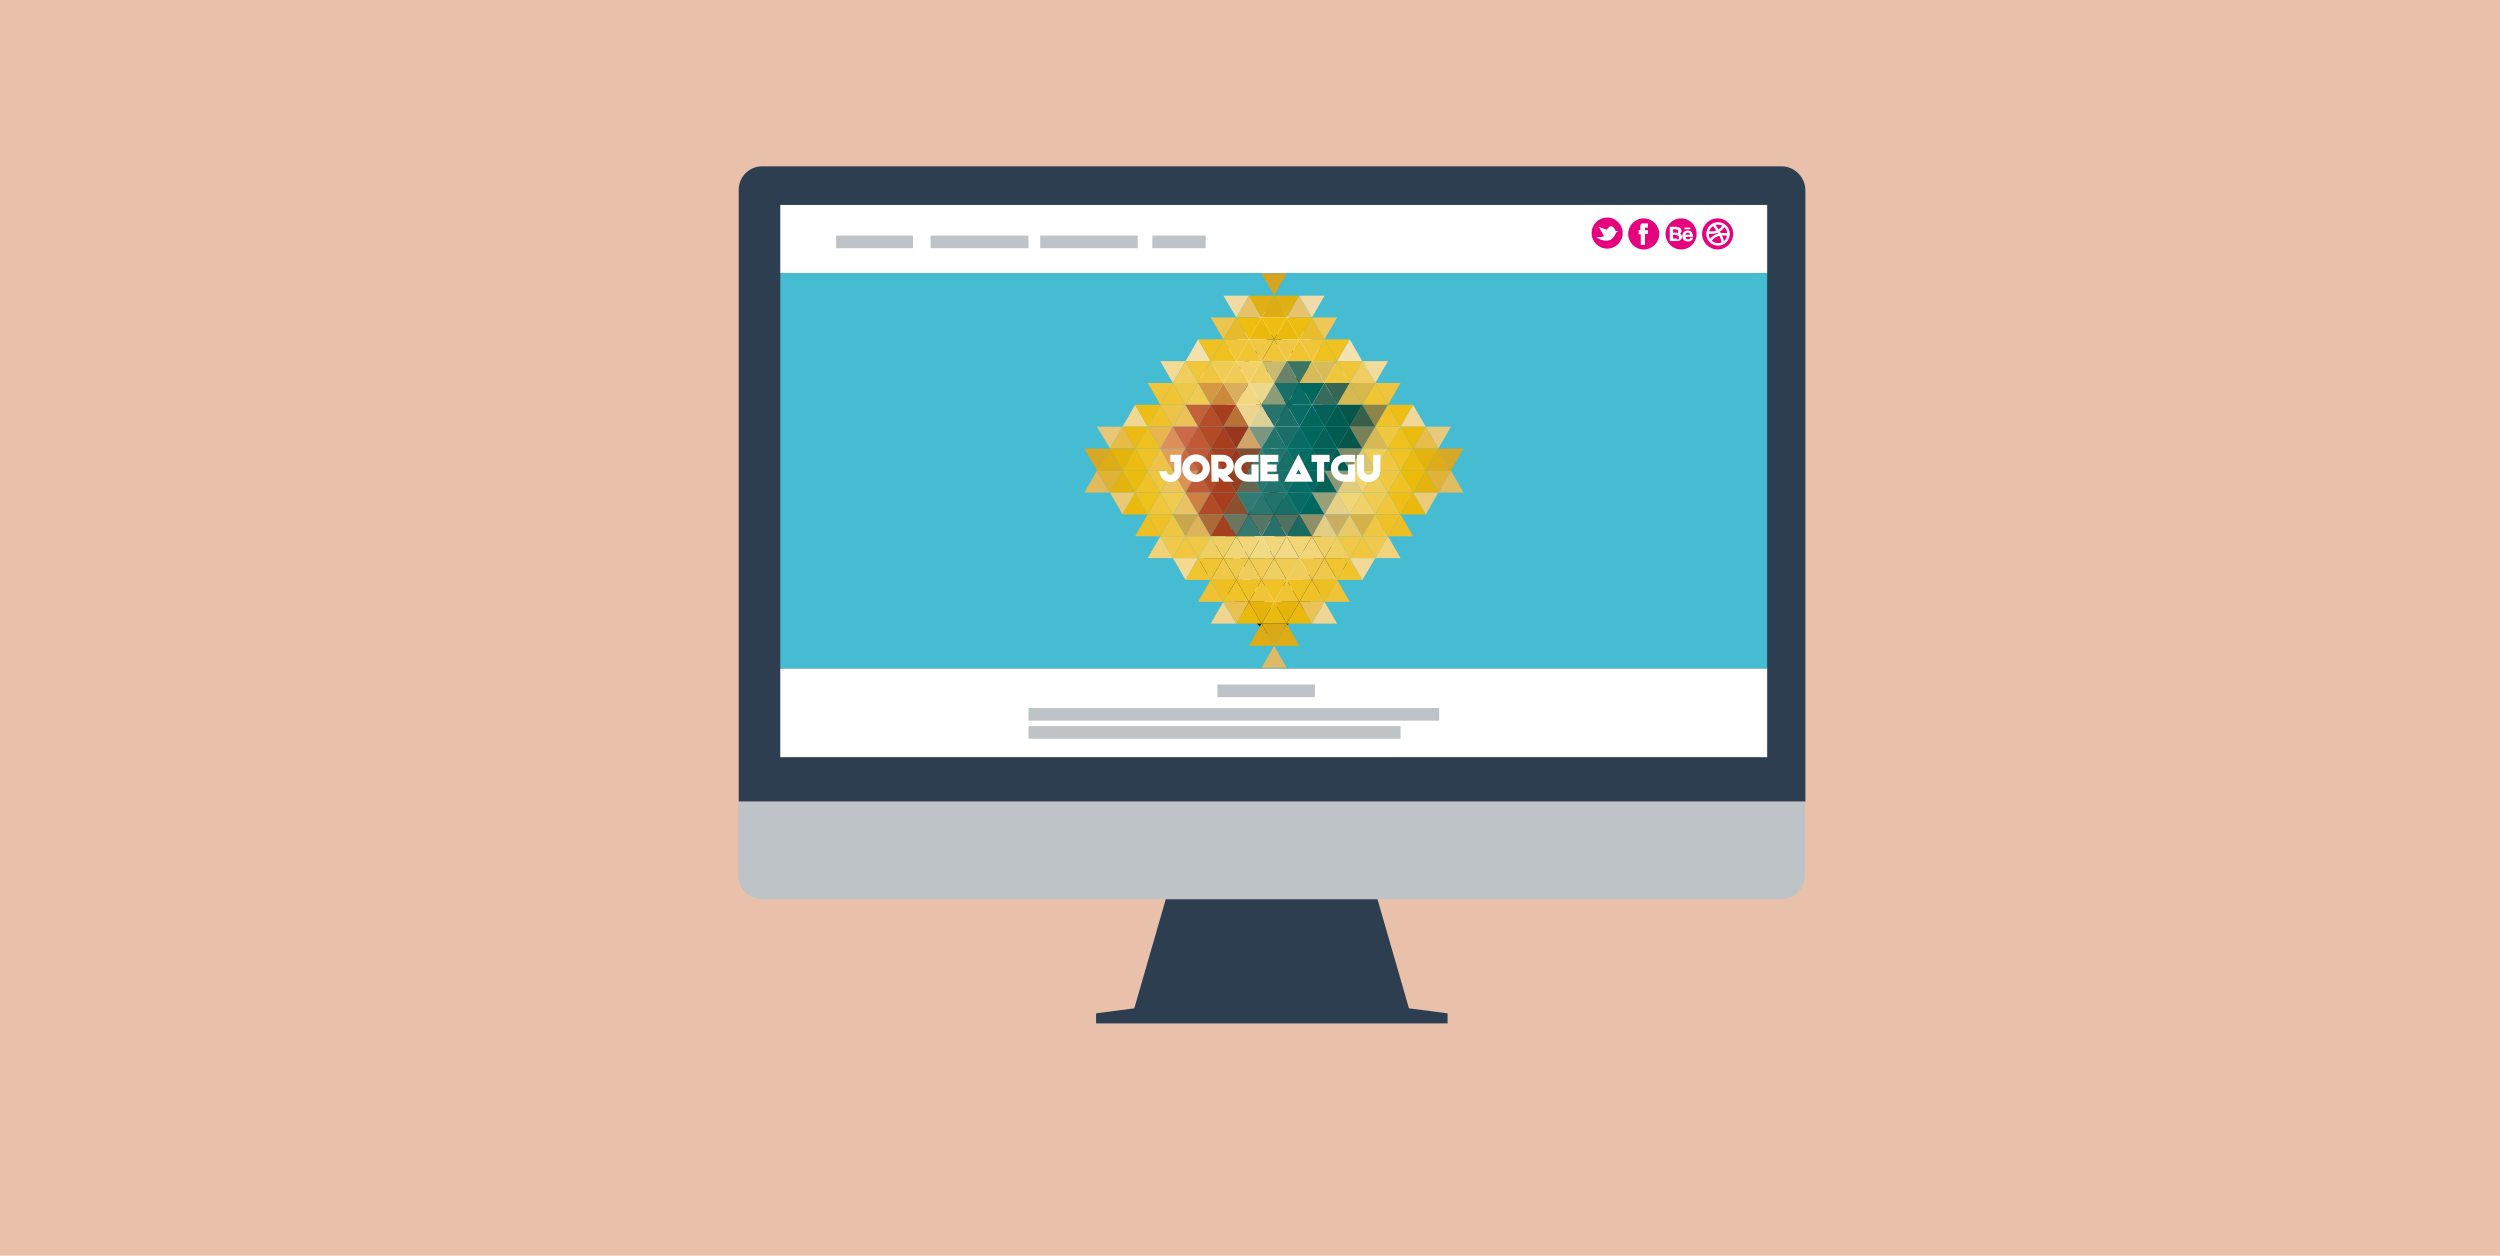 <svg version="1.1" xmlns="http://www.w3.org/2000/svg" xmlns:xlink="http://www.w3.org/1999/xlink" x="0px" y="0px" width="595.301px" height="299px">
<rect x="0" fill="#E9C1AB" width="595.301" height="299"/>
	<polygon fill="#2C3E50" points="335.501,240.1 328.001,214.1 277.6,214.1 270.1,240.1 261,241.3 261,243.699 344.7,243.699 344.7,241.3"/>
	<path fill="#2C3E50" d="M424.2,39.6H181.5c-3.1,0-5.6,2.5-5.6,5.6v145.7h254v-145.7C429.801,42.1,427.301,39.6,424.2,39.6z"/>
	<path fill="#BDC3C7" d="M175.8,190.899V208.5c0,3.1,2.5,5.6,5.601,5.6h242.8c3.101,0,5.601-2.5,5.601-5.6v-17.601H175.8z"/>
	<rect x="185.8" y="64.899" fill="#45BCD2" width="235.001" height="94.3"/>
	<rect x="185.8" y="48.8" fill="#FFFFFF" width="235.001" height="16.2"/>
	<rect x="185.8" y="159.199" fill="#FFFFFF" width="235.001" height="21.101"/>
	<rect id="XMLID_3_" x="293.221" y="79.678" transform="matrix(-0.707 -0.707 0.707 -0.707 454.377 367.858)" fill="#1D1D1B" width="20.3" height="20.3"/>
	<rect id="XMLID_1_" x="293.221" y="79.678" transform="matrix(-0.707 -0.707 0.707 -0.707 454.377 367.858)" fill="none" stroke="#FFFFFF" stroke-width="5" width="20.3" height="20.3"/>
	<polygon fill="#FFFFFF" points="295.2,87.899 300,83.899 302.7,91.199 303.9,94.699 298.8,94.699 	"/>
	<polygon fill="#FFFFFF" points="304.1,82 311.001,86.1 305.8,94.699 300.2,94.699 	"/>
	<line fill="none" stroke="#FFFFFF" x1="296.1" y1="94.699" x2="310.2" y2="94.699"/>
	<rect id="XMLID_2_" x="292.899" y="124.071" transform="matrix(-0.707 -0.707 0.707 -0.707 422.469 443.543)" fill="#FFFFFF" width="20.4" height="20.4"/>
	<rect id="XMLID_4_" x="292.899" y="124.071" transform="matrix(-0.707 -0.707 0.707 -0.707 422.469 443.543)" fill="none" stroke="#1D1D1B" stroke-width="5" width="20.4" height="20.4"/>
	<polygon fill="#1D1D1B" points="294.9,132.3 299.8,128.3 302.5,135.699 303.6,139.1 298.5,139.1"/>
	<polygon fill="#1D1D1B" points="303.9,126.399 310.801,130.5 305.6,139.1 299.9,139.1"/>
	<line fill="none" stroke="#1D1D1B" x1="295.8" y1="139.1" x2="310.1" y2="139.1"/>
	<polygon fill="#D5A420" points="306.4,65.1 303.4,70.399 300.4,65.1 	"/>
	<polygon fill="#F0DBA5" points="297.4,70.399 294.4,75.6 291.3,70.399 	"/>
	<polygon fill="#E7C267" points="294.4,75.6 297.4,70.399 300.4,75.6 	"/>
	<polygon fill="#E1AF11" points="303.4,70.399 300.4,75.6 297.4,70.399 	"/>
	<polygon fill="#DEAC12" points="300.4,75.6 303.4,70.399 306.4,75.6 	"/>
	<polygon fill="#E1AF11" points="309.4,70.399 306.4,75.6 303.4,70.399 	"/>
	<polygon fill="#E7C36B" points="306.4,75.6 309.4,70.399 312.4,75.6 	"/>
	<polygon fill="#F1DCA9" points="315.4,70.399 312.4,75.6 309.4,70.399 	"/>
	<polygon fill="#EDC44F" points="294.4,75.6 291.3,80.8 288.3,75.6"/>
	<polygon fill="#E8BA2B" points="291.3,80.8 294.4,75.6 297.4,80.8"/>
	<polygon fill="#EEBE0F" points="300.4,75.6 297.4,80.8 294.4,75.6"/>
	<polygon fill="#EAB90C" points="297.4,80.8 300.4,75.6 303.4,80.8"/>
	<polygon fill="#EEBE11" points="306.4,75.6 303.4,80.8 300.4,75.6"/>
	<polygon fill="#EAB90C" points="303.4,80.8 306.4,75.6 309.4,80.8"/>
	<polygon fill="#EEBE0F" points="312.4,75.6 309.4,80.8 306.4,75.6"/>
	<polygon fill="#E9BC2F" points="309.4,80.8 312.4,75.6 315.4,80.8"/>
	<polygon fill="#EFC754" points="318.4,75.6 315.4,80.8 312.4,75.6"/>
	<polygon fill="#F3E0AC" points="282.3,86 285.3,80.8 288.3,86"/>
	<polygon fill="#EFC122" points="291.3,80.8 288.3,86 285.3,80.8"/>
	<polygon fill="#EFC120" points="288.3,86 291.3,80.8 294.4,86"/>
	<polygon fill="#F0C538" points="297.4,80.8 294.4,86 291.3,80.8"/>
	<polygon fill="#F0C432" points="294.4,86 297.4,80.8 300.4,86"/>
	<polygon fill="#F0C744" points="303.4,80.8 300.4,86 297.4,80.8"/>
	<polygon fill="#F0C537" points="300.4,86 303.4,80.8 306.4,86"/>
	<polygon fill="#EFC746" points="309.4,80.8 306.4,86 303.4,80.8"/>
	<polygon fill="#F0C42F" points="306.4,86 309.4,80.8 312.4,86"/>
	<polygon fill="#F0C537" points="315.4,80.8 312.4,86 309.4,80.8"/>
	<polygon fill="#EFC11C" points="312.4,86 315.4,80.8 318.4,86"/>
	<polygon fill="#EFC122" points="321.4,80.8 318.4,86 315.4,80.8"/>
	<polygon fill="#F3E1B0" points="318.4,86 321.4,80.8 324.4,86"/>
	<polygon fill="#F3DA95" points="282.3,86 279.3,91.199 276.3,86"/>
	<polygon fill="#F1CC5E" points="279.3,91.199 282.3,86 285.3,91.199"/>
	<polygon fill="#F0C63A" points="288.3,86 285.3,91.199 282.3,86"/>
	<polygon fill="#EFC63E" points="285.3,91.199 288.3,86 291.3,91.199"/>
	<polygon fill="#F0CC55" points="294.4,86 291.3,91.199 288.3,86"/>
	<polygon fill="#F0CC54" points="291.3,91.199 294.4,86 297.4,91.199"/>
	<polygon fill="#F2D268" points="300.4,86 297.4,91.199 294.4,86"/>
	<polygon fill="#F0CF61" points="297.4,91.199 300.4,86 303.4,91.199"/>
	<polygon fill="#CABA6E" points="306.4,86 303.4,91.199 300.4,86"/>
	<polygon fill="#688367" points="303.4,91.199 306.4,86 309.4,91.199"/>
	<polygon fill="#3D7565" points="312.4,86 309.4,91.199 306.4,86"/>
	<polygon fill="#D7BB58" points="309.4,91.199 312.4,86 315.4,91.199"/>
	<polygon fill="#D7BC59" points="318.4,86 315.4,91.199 312.4,86"/>
	<polygon fill="#EFC63C" points="315.4,91.199 318.4,86 321.4,91.199"/>
	<polygon fill="#F0C538" points="324.4,86 321.4,91.199 318.4,86"/>
	<polygon fill="#F1CC61" points="321.4,91.199 324.4,86 327.501,91.199"/>
	<polygon fill="#F3DB9A" points="330.501,86 327.501,91.199 324.4,86"/>
	<polygon fill="#F0C53A" points="279.3,91.199 276.3,96.399 273.3,91.199"/>
	<polygon fill="#F0C433" points="276.3,96.399 279.3,91.199 282.3,96.399"/>
	<polygon fill="#F0C847" points="285.3,91.199 282.3,96.399 279.3,91.199"/>
	<polygon fill="#F0CB51" points="282.3,96.399 285.3,91.199 288.3,96.399"/>
	<polygon fill="#D69943" points="291.3,91.199 288.3,96.399 285.3,91.199"/>
	<polygon fill="#CC893A" points="288.3,96.399 291.3,91.199 294.4,96.399"/>
	<polygon fill="#DAAE5F" points="297.4,91.199 294.4,96.399 291.3,91.199"/>
	<polygon fill="#F1D880" points="294.4,96.399 297.4,91.199 300.4,96.399"/>
	<polygon fill="#EDD98C" points="303.4,91.199 300.4,96.399 297.4,91.199"/>
	<polygon fill="#8C9B78" points="300.4,96.399 303.4,91.199 306.4,96.399"/>
	<polygon fill="#196F68" points="309.4,91.199 306.4,96.399 303.4,91.199"/>
	<polygon fill="#096C64" points="306.4,96.399 309.4,91.199 312.4,96.399"/>
	<polygon fill="#00675E" points="315.4,91.199 312.4,96.399 309.4,91.199"/>
	<polygon fill="#386B5B" points="312.4,96.399 315.4,91.199 318.4,96.399"/>
	<polygon fill="#386655" points="321.4,91.199 318.4,96.399 315.4,91.199"/>
	<polygon fill="#D7B952" points="318.4,96.399 321.4,91.199 324.4,96.399"/>
	<polygon fill="#D7B84B" points="327.501,91.199 324.4,96.399 321.4,91.199"/>
	<polygon fill="#F0C433" points="324.4,96.399 327.501,91.199 330.501,96.399"/>
	<polygon fill="#F0C53D" points="333.501,91.199 330.501,96.399 327.501,91.199"/>
	<polygon fill="#F1D892" points="267.3,101.6 270.3,96.399 273.3,101.6"/>
	<polygon fill="#EEBE14" points="276.3,96.399 273.3,101.6 270.3,96.399"/>
	<polygon fill="#F0C22A" points="273.3,101.6 276.3,96.399 279.3,101.6"/>
	<polygon fill="#EFC34A" points="282.3,96.399 279.3,101.6 276.3,96.399"/>
	<polygon fill="#ECC157" points="279.3,101.6 282.3,96.399 285.3,101.6"/>
	<polygon fill="#C3613A" points="288.3,96.399 285.3,101.6 282.3,96.399"/>
	<polygon fill="#B54E28" points="285.3,101.6 288.3,96.399 291.3,101.6"/>
	<polygon fill="#A83E1D" points="294.4,96.399 291.3,101.6 288.3,96.399"/>
	<polygon fill="#B97136" points="291.3,101.6 294.4,96.399 297.4,101.6"/>
	<polygon fill="#EDD48F" points="300.4,96.399 297.4,101.6 294.4,96.399"/>
	<polygon fill="#DDD296" points="297.4,101.6 300.4,96.399 303.4,101.6"/>
	<polygon fill="#26746C" points="306.4,96.399 303.4,101.6 300.4,96.399"/>
	<polygon fill="#196F68" points="303.4,101.6 306.4,96.399 309.4,101.6"/>
	<polygon fill="#096C64" points="312.4,96.399 309.4,101.6 306.4,96.399"/>
	<polygon fill="#00675E" points="309.4,101.6 312.4,96.399 315.4,101.6"/>
	<polygon fill="#056158" points="318.4,96.399 315.4,101.6 312.4,96.399"/>
	<polygon fill="#015B51" points="315.4,101.6 318.4,96.399 321.4,101.6"/>
	<polygon fill="#06554B" points="324.4,96.399 321.4,101.6 318.4,96.399"/>
	<polygon fill="#385D49" points="321.4,101.6 324.4,96.399 327.501,101.6"/>
	<polygon fill="#8B8549" points="330.501,96.399 327.501,101.6 324.4,96.399"/>
	<polygon fill="#F0C228" points="327.501,101.6 330.501,96.399 333.501,101.6"/>
	<polygon fill="#EEBE14" points="336.501,96.399 333.501,101.6 330.501,96.399"/>
	<polygon fill="#F1D898" points="333.501,101.6 336.501,96.399 339.501,101.6"/>
	<polygon fill="#E7C777" points="267.3,101.6 264.3,106.8 261.2,101.6"/>
	<polygon fill="#E7BC46" points="264.3,106.8 267.3,101.6 270.3,106.8"/>
	<polygon fill="#ECBA11" points="273.3,101.6 270.3,106.8 267.3,101.6"/>
	<polygon fill="#EFC120" points="270.3,106.8 273.3,101.6 276.3,106.8"/>
	<polygon fill="#EAB451" points="279.3,101.6 276.3,106.8 273.3,101.6"/>
	<polygon fill="#DD8F5A" points="276.3,106.8 279.3,101.6 282.3,106.8"/>
	<polygon fill="#CC6949" points="285.3,101.6 282.3,106.8 279.3,101.6"/>
	<polygon fill="#C15936" points="282.3,106.8 285.3,101.6 288.3,106.8"/>
	<polygon fill="#B34A26" points="291.3,101.6 288.3,106.8 285.3,101.6"/>
	<polygon fill="#A83E1D" points="288.3,106.8 291.3,101.6 294.4,106.8"/>
	<polygon fill="#98371B" points="297.4,101.6 294.4,106.8 291.3,101.6"/>
	<polygon fill="#D1A468" points="294.4,106.8 297.4,101.6 300.4,106.8"/>
	<polygon fill="#7A9580" points="303.4,101.6 300.4,106.8 297.4,101.6"/>
	<polygon fill="#22736C" points="300.4,106.8 303.4,101.6 306.4,106.8"/>
	<polygon fill="#196F68" points="309.4,101.6 306.4,106.8 303.4,101.6"/>
	<polygon fill="#096C64" points="306.4,106.8 309.4,101.6 312.4,106.8"/>
	<polygon fill="#00675E" points="315.4,101.6 312.4,106.8 309.4,101.6"/>
	<polygon fill="#056158" points="312.4,106.8 315.4,101.6 318.4,106.8"/>
	<polygon fill="#015B51" points="321.4,101.6 318.4,106.8 315.4,101.6"/>
	<polygon fill="#06554B" points="318.4,106.8 321.4,101.6 324.4,106.8"/>
	<polygon fill="#7A8057" points="327.501,101.6 324.4,106.8 321.4,101.6"/>
	<polygon fill="#D7B954" points="324.4,106.8 327.501,101.6 330.501,106.8"/>
	<polygon fill="#F0C73E" points="333.501,101.6 330.501,106.8 327.501,101.6"/>
	<polygon fill="#EFC11C" points="330.501,106.8 333.501,101.6 336.501,106.8"/>
	<polygon fill="#ECBA0A" points="339.501,101.6 336.501,106.8 333.501,101.6"/>
	<polygon fill="#E7BC48" points="336.501,106.8 339.501,101.6 342.501,106.8"/>
	<polygon fill="#E8CA7C" points="345.501,101.6 342.501,106.8 339.501,101.6"/>
	<polygon fill="#D7A725" points="264.3,106.8 261.2,112.1 258.2,106.8"/>
	<polygon fill="#DEAC16" points="261.2,112.1 264.3,106.8 267.3,112.1"/>
	<polygon fill="#E4B40C" points="270.3,106.8 267.3,112.1 264.3,106.8"/>
	<polygon fill="#ECBC10" points="267.3,112.1 270.3,106.8 273.3,112.1"/>
	<polygon fill="#F0C228" points="276.3,106.8 273.3,112.1 270.3,106.8"/>
	<polygon fill="#EFC348" points="273.3,112.1 276.3,106.8 279.3,112.1"/>
	<polygon fill="#E19E5C" points="282.3,106.8 279.3,112.1 276.3,106.8"/>
	<polygon fill="#CC6949" points="279.3,112.1 282.3,106.8 285.3,112.1"/>
	<polygon fill="#C15936" points="288.3,106.8 285.3,112.1 282.3,106.8"/>
	<polygon fill="#B34A26" points="285.3,112.1 288.3,106.8 291.3,112.1"/>
	<polygon fill="#A83E1D" points="294.4,106.8 291.3,112.1 288.3,106.8"/>
	<polygon fill="#98371B" points="291.3,112.1 294.4,106.8 297.4,112.1"/>
	<polygon fill="#804C2F" points="300.4,106.8 297.4,112.1 294.4,106.8"/>
	<polygon fill="#457A6F" points="297.4,112.1 300.4,106.8 303.4,112.1"/>
	<polygon fill="#22736C" points="306.4,106.8 303.4,112.1 300.4,106.8"/>
	<polygon fill="#196F68" points="303.4,112.1 306.4,106.8 309.4,112.1"/>
	<polygon fill="#096C64" points="312.4,106.8 309.4,112.1 306.4,106.8"/>
	<polygon fill="#00675E" points="309.4,112.1 312.4,106.8 315.4,112.1"/>
	<polygon fill="#056158" points="318.4,106.8 315.4,112.1 312.4,106.8"/>
	<polygon fill="#015B51" points="315.4,112.1 318.4,106.8 321.4,112.1"/>
	<polygon fill="#818A64" points="324.4,106.8 321.4,112.1 318.4,106.8"/>
	<polygon fill="#DDC56C" points="321.4,112.1 324.4,106.8 327.501,112.1"/>
	<polygon fill="#F0CD5B" points="330.501,106.8 327.501,112.1 324.4,106.8"/>
	<polygon fill="#F0C743" points="327.501,112.1 330.501,106.8 333.501,112.1"/>
	<polygon fill="#F0C226" points="336.501,106.8 333.501,112.1 330.501,106.8"/>
	<polygon fill="#ECBB10" points="333.501,112.1 336.501,106.8 339.501,112.1"/>
	<polygon fill="#E4B30D" points="342.501,106.8 339.501,112.1 336.501,106.8"/>
	<polygon fill="#DEAC1A" points="339.501,112.1 342.501,106.8 345.501,112.1"/>
	<polygon fill="#D7A727" points="348.501,106.8 345.501,112.1 342.501,106.8"/>
	<polygon fill="#E0BA5C" points="258.2,117.3 261.2,112.1 264.3,117.3"/>
	<polygon fill="#E0B132" points="267.3,112.1 264.3,117.3 261.2,112.1"/>
	<polygon fill="#E4B30D" points="264.3,117.3 267.3,112.1 270.3,117.3"/>
	<polygon fill="#ECBB10" points="273.3,112.1 270.3,117.3 267.3,112.1"/>
	<polygon fill="#F0C228" points="270.3,117.3 273.3,112.1 276.3,117.3"/>
	<polygon fill="#F0C743" points="279.3,112.1 276.3,117.3 273.3,112.1"/>
	<polygon fill="#EEC45C" points="276.3,117.3 279.3,112.1 282.3,117.3"/>
	<polygon fill="#D89254" points="285.3,112.1 282.3,117.3 279.3,112.1"/>
	<polygon fill="#C15936" points="282.3,117.3 285.3,112.1 288.3,117.3"/>
	<polygon fill="#B34A26" points="291.3,112.1 288.3,117.3 285.3,112.1"/>
	<polygon fill="#A83E1D" points="288.3,117.3 291.3,112.1 294.4,117.3"/>
	<polygon fill="#943F1F" points="297.4,112.1 294.4,117.3 291.3,112.1"/>
	<polygon fill="#686650" points="294.4,117.3 297.4,112.1 300.4,117.3"/>
	<polygon fill="#2C7670" points="303.4,112.1 300.4,117.3 297.4,112.1"/>
	<polygon fill="#22736C" points="300.4,117.3 303.4,112.1 306.4,117.3"/>
	<polygon fill="#196F68" points="309.4,112.1 306.4,117.3 303.4,112.1"/>
	<polygon fill="#096C64" points="306.4,117.3 309.4,112.1 312.4,117.3"/>
	<polygon fill="#00675E" points="315.4,112.1 312.4,117.3 309.4,112.1"/>
	<polygon fill="#056158" points="312.4,117.3 315.4,112.1 318.4,117.3"/>
	<polygon fill="#8F9670" points="321.4,112.1 318.4,117.3 315.4,112.1"/>
	<polygon fill="#E1CD80" points="318.4,117.3 321.4,112.1 324.4,117.3"/>
	<polygon fill="#F1D370" points="327.501,112.1 324.4,117.3 321.4,112.1"/>
	<polygon fill="#F0CD5A" points="324.4,117.3 327.501,112.1 330.501,117.3"/>
	<polygon fill="#F0C741" points="333.501,112.1 330.501,117.3 327.501,112.1"/>
	<polygon fill="#F0C226" points="330.501,117.3 333.501,112.1 336.501,117.3"/>
	<polygon fill="#ECBB0A" points="339.501,112.1 336.501,117.3 333.501,112.1"/>
	<polygon fill="#E4B30D" points="336.501,117.3 339.501,112.1 342.501,117.3"/>
	<polygon fill="#E0B237" points="345.501,112.1 342.501,117.3 339.501,112.1"/>
	<polygon fill="#E2BC61" points="342.501,117.3 345.501,112.1 348.501,117.3"/>
	<polygon fill="#EAC974" points="270.3,117.3 267.3,122.5 264.3,117.3"/>
	<polygon fill="#EAB90C" points="267.3,122.5 270.3,117.3 273.3,122.5"/>
	<polygon fill="#EFC11A" points="276.3,117.3 273.3,122.5 270.3,117.3"/>
	<polygon fill="#F0C63C" points="273.3,122.5 276.3,117.3 279.3,122.5"/>
	<polygon fill="#F0CB50" points="282.3,117.3 279.3,122.5 276.3,117.3"/>
	<polygon fill="#EAC163" points="279.3,122.5 282.3,117.3 285.3,122.5"/>
	<polygon fill="#CE8044" points="288.3,117.3 285.3,122.5 282.3,117.3"/>
	<polygon fill="#B34A26" points="285.3,122.5 288.3,117.3 291.3,122.5"/>
	<polygon fill="#A83E1D" points="294.4,117.3 291.3,122.5 288.3,117.3"/>
	<polygon fill="#8C502F" points="291.3,122.5 294.4,117.3 297.4,122.5"/>
	<polygon fill="#327A74" points="300.4,117.3 297.4,122.5 294.4,117.3"/>
	<polygon fill="#2C7670" points="297.4,122.5 300.4,117.3 303.4,122.5"/>
	<polygon fill="#22736C" points="306.4,117.3 303.4,122.5 300.4,117.3"/>
	<polygon fill="#196F68" points="303.4,122.5 306.4,117.3 309.4,122.5"/>
	<polygon fill="#096C64" points="312.4,117.3 309.4,122.5 306.4,117.3"/>
	<polygon fill="#00675E" points="309.4,122.5 312.4,117.3 315.4,122.5"/>
	<polygon fill="#99A077" points="318.4,117.3 315.4,122.5 312.4,117.3"/>
	<polygon fill="#E5D288" points="315.4,122.5 318.4,117.3 321.4,122.5"/>
	<polygon fill="#F1D577" points="324.4,117.3 321.4,122.5 318.4,117.3"/>
	<polygon fill="#F2D268" points="321.4,122.5 324.4,117.3 327.501,122.5"/>
	<polygon fill="#F0CB50" points="330.501,117.3 327.501,122.5 324.4,117.3"/>
	<polygon fill="#F0C63A" points="327.501,122.5 330.501,117.3 333.501,122.5"/>
	<polygon fill="#EFBF18" points="336.501,117.3 333.501,122.5 330.501,117.3"/>
	<polygon fill="#EAB90C" points="333.501,122.5 336.501,117.3 339.501,122.5"/>
	<polygon fill="#EBCB78" points="342.501,117.3 339.501,122.5 336.501,117.3"/>
	<polygon fill="#EEBF22" points="270.3,127.699 273.3,122.5 276.3,127.699"/>
	<polygon fill="#EFC127" points="279.3,122.5 276.3,127.699 273.3,122.5"/>
	<polygon fill="#EFC643" points="276.3,127.699 279.3,122.5 282.3,127.699"/>
	<polygon fill="#C9A74D" points="285.3,122.5 282.3,127.699 279.3,122.5"/>
	<polygon fill="#DFB35A" points="282.3,127.699 285.3,122.5 288.3,127.699"/>
	<polygon fill="#AB6A36" points="291.3,122.5 288.3,127.699 285.3,122.5"/>
	<polygon fill="#A5401E" points="288.3,127.699 291.3,122.5 294.4,127.699"/>
	<polygon fill="#6B755F" points="297.4,122.5 294.4,127.699 291.3,122.5"/>
	<polygon fill="#357872" points="294.4,127.699 297.4,122.5 300.4,127.699"/>
	<polygon fill="#577565" points="303.4,122.5 300.4,127.699 297.4,122.5"/>
	<polygon fill="#27716A" points="300.4,127.699 303.4,122.5 306.4,127.699"/>
	<polygon fill="#507060" points="309.4,122.5 306.4,127.699 303.4,122.5"/>
	<polygon fill="#196A62" points="306.4,127.699 309.4,122.5 312.4,127.699"/>
	<polygon fill="#908F68" points="315.4,122.5 312.4,127.699 309.4,122.5"/>
	<polygon fill="#E1CD83" points="312.4,127.699 315.4,122.5 318.4,127.699"/>
	<polygon fill="#CAAF63" points="321.4,122.5 318.4,127.699 315.4,122.5"/>
	<polygon fill="#E9CA69" points="318.4,127.699 321.4,122.5 324.4,127.699"/>
	<polygon fill="#D4B14B" points="327.501,122.5 324.4,127.699 321.4,122.5"/>
	<polygon fill="#F0C741" points="324.4,127.699 327.501,122.5 330.501,127.699"/>
	<polygon fill="#EFC127" points="333.501,122.5 330.501,127.699 327.501,122.5"/>
	<polygon fill="#EEBF24" points="330.501,127.699 333.501,122.5 336.501,127.699"/>
	<polygon fill="#F2D279" points="273.3,132.899 276.3,127.699 279.3,132.899"/>
	<polygon fill="#F0C84B" points="282.3,127.699 279.3,132.899 276.3,127.699"/>
	<polygon fill="#F0C73F" points="279.3,132.899 282.3,127.699 285.3,132.899"/>
	<polygon fill="#F0C846" points="288.3,127.699 285.3,132.899 282.3,127.699"/>
	<polygon fill="#F0CF61" points="285.3,132.899 288.3,127.699 291.3,132.899"/>
	<polygon fill="#F1D063" points="294.4,127.699 291.3,132.899 288.3,127.699"/>
	<polygon fill="#F1D678" points="291.3,132.899 294.4,127.699 297.4,132.899"/>
	<polygon fill="#F1D576" points="300.4,127.699 297.4,132.899 294.4,127.699"/>
	<polygon fill="#F2DA85" points="297.4,132.899 300.4,127.699 303.4,132.899"/>
	<polygon fill="#F1D67B" points="306.4,127.699 303.4,132.899 300.4,127.699"/>
	<polygon fill="#F2DA85" points="303.4,132.899 306.4,127.699 309.4,132.899"/>
	<polygon fill="#F1D576" points="312.4,127.699 309.4,132.899 306.4,127.699"/>
	<polygon fill="#F1D578" points="309.4,132.899 312.4,127.699 315.4,132.899"/>
	<polygon fill="#F0CF62" points="318.4,127.699 315.4,132.899 312.4,127.699"/>
	<polygon fill="#F0CF61" points="315.4,132.899 318.4,127.699 321.4,132.899"/>
	<polygon fill="#F0C846" points="324.4,127.699 321.4,132.899 318.4,127.699"/>
	<polygon fill="#EFC63E" points="321.4,132.899 324.4,127.699 327.501,132.899"/>
	<polygon fill="#F0C84D" points="330.501,127.699 327.501,132.899 324.4,127.699"/>
	<polygon fill="#F3D47D" points="327.501,132.899 330.501,127.699 333.501,132.899"/>
	<polygon fill="#F3D991" points="285.3,132.899 282.3,138.1 279.3,132.899"/>
	<polygon fill="#F0C42E" points="282.3,138.1 285.3,132.899 288.3,138.1"/>
	<polygon fill="#F0C432" points="291.3,132.899 288.3,138.1 285.3,132.899"/>
	<polygon fill="#F0C94B" points="288.3,138.1 291.3,132.899 294.4,138.1"/>
	<polygon fill="#F0C847" points="297.4,132.899 294.4,138.1 291.3,132.899"/>
	<polygon fill="#F0CD5B" points="294.4,138.1 297.4,132.899 300.4,138.1"/>
	<polygon fill="#F0CC54" points="303.4,132.899 300.4,138.1 297.4,132.899"/>
	<polygon fill="#F0CF62" points="300.4,138.1 303.4,132.899 306.4,138.1"/>
	<polygon fill="#F0CC54" points="309.4,132.899 306.4,138.1 303.4,132.899"/>
	<polygon fill="#F0CD5B" points="306.4,138.1 309.4,132.899 312.4,138.1"/>
	<polygon fill="#F0C847" points="315.4,132.899 312.4,138.1 309.4,132.899"/>
	<polygon fill="#F0C94B" points="312.4,138.1 315.4,132.899 318.4,138.1"/>
	<polygon fill="#F0C42F" points="321.4,132.899 318.4,138.1 315.4,132.899"/>
	<polygon fill="#F0C32C" points="318.4,138.1 321.4,132.899 324.4,138.1"/>
	<polygon fill="#F2DA96" points="327.501,132.899 324.4,138.1 321.4,132.899"/>
	<polygon fill="#F0C233" points="285.3,143.3 288.3,138.1 291.3,143.3"/>
	<polygon fill="#EEBF20" points="294.4,138.1 291.3,143.3 288.3,138.1"/>
	<polygon fill="#F0C329" points="291.3,143.3 294.4,138.1 297.4,143.3"/>
	<polygon fill="#EFC122" points="300.4,138.1 297.4,143.3 294.4,138.1"/>
	<polygon fill="#F0C435" points="297.4,143.3 300.4,138.1 303.4,143.3"/>
	<polygon fill="#F0C226" points="306.4,138.1 303.4,143.3 300.4,138.1"/>
	<polygon fill="#F0C435" points="303.4,143.3 306.4,138.1 309.4,143.3"/>
	<polygon fill="#EFC120" points="312.4,138.1 309.4,143.3 306.4,138.1"/>
	<polygon fill="#F0C22A" points="309.4,143.3 312.4,138.1 315.4,143.3"/>
	<polygon fill="#EEBF22" points="318.4,138.1 315.4,143.3 312.4,138.1"/>
	<polygon fill="#F0C337" points="315.4,143.3 318.4,138.1 321.4,143.3"/>
	<polygon fill="#F0D58E" points="288.3,148.5 291.3,143.3 294.4,148.5"/>
	<polygon fill="#E9C153" points="297.4,143.3 294.4,148.5 291.3,143.3"/>
	<polygon fill="#E9B90D" points="294.4,148.5 297.4,143.3 300.4,148.5"/>
	<polygon fill="#E6B30C" points="303.4,143.3 300.4,148.5 297.4,143.3"/>
	<polygon fill="#EABA0C" points="300.4,148.5 303.4,143.3 306.4,148.5"/>
	<polygon fill="#E6B30C" points="309.4,143.3 306.4,148.5 303.4,143.3"/>
	<polygon fill="#E9B90D" points="306.4,148.5 309.4,143.3 312.4,148.5"/>
	<polygon fill="#EAC258" points="315.4,143.3 312.4,148.5 309.4,143.3"/>
	<polygon fill="#F0D693" points="312.4,148.5 315.4,143.3 318.4,148.5"/>
	<polygon fill="#DDAB13" points="297.4,153.8 300.4,148.5 303.4,153.8"/>
	<polygon fill="#DAA815" points="306.4,148.5 303.4,153.8 300.4,148.5"/>
	<polygon fill="#DDAB13" points="303.4,153.8 306.4,148.5 309.4,153.8"/>
	<polygon fill="#DEBA64" points="300.4,159 303.4,153.8 306.4,159"/>
			<path fill="#FFFFFF" d="M277.8,112.199c0,0.5,0.4,0.9,0.9,0.9s0.9-0.4,0.9-0.9V110h-0.9v-1.7h2.6v3.899 c0,1.4-1.199,2.601-2.6,2.601s-2.6-1.2-2.6-2.601H277.8L277.8,112.199z"/>
			<path fill="#FFFFFF" d="M284.8,108.199c1.801,0,3.301,1.5,3.301,3.301c0,1.8-1.5,3.3-3.301,3.3c-1.8,0-3.3-1.5-3.3-3.3 C281.5,109.699,283,108.199,284.8,108.199z M284.8,113c0.9,0,1.601-0.7,1.601-1.5c0-0.9-0.7-1.601-1.601-1.601 c-0.8,0-1.5,0.7-1.5,1.601C283.3,112.3,284,113,284.8,113z"/>
			<path fill="#FFFFFF" d="M288.4,108.3h2.8c1.4,0,2.6,1.2,2.6,2.6c0,1.101-0.6,1.9-1.5,2.3l1.5,1.5H291.4l-1.2-1.199v1.199h-1.7 L288.4,108.3L288.4,108.3z M291.2,111.699c0.5,0,0.9-0.399,0.9-0.899s-0.4-0.9-0.9-0.9h-1.1v1.7L291.2,111.699L291.2,111.699z"/>
			<path fill="#FFFFFF" d="M297.1,108.3h2.6v1.7h-2.6c-0.801,0-1.5,0.699-1.5,1.5c0,0.8,0.699,1.5,1.5,1.5H298v-2.4h1.7v4.1h-2.6 c-1.801,0-3.2-1.399-3.2-3.199C293.9,109.699,295.4,108.3,297.1,108.3z"/>
			<path fill="#FFFFFF" d="M300.1,108.3h4.3v1.7H301.8v0.6h2.2v1.7h-2.2v0.6h2.601v1.7h-4.3V108.3L300.1,108.3z"/>
			<path fill="#FFFFFF" d="M309.2,108.1l3.4,6.6H305.8L309.2,108.1z M309.801,112.899l-0.601-1.1l-0.6,1.1H309.801z"/>
			<path fill="#FFFFFF" d="M313.6,110h-1.3v-1.7h4.3v1.7h-1.3v4.699h-1.7V110L313.6,110z"/>
			<path fill="#FFFFFF" d="M320.1,108.3h2.6v1.7h-2.6c-0.8,0-1.5,0.699-1.5,1.5c0,0.8,0.7,1.5,1.5,1.5h0.9v-2.4h1.699v4.1h-2.6 c-1.8,0-3.2-1.399-3.2-3.199C316.9,109.699,318.301,108.3,320.1,108.3z"/>
			<path fill="#FFFFFF" d="M323.1,108.3h1.7v3.7c0,0.6,0.5,1.1,1.1,1.1c0.601,0,1.101-0.5,1.101-1.1v-3.7h1.699v3.7 c0,1.6-1.3,2.8-2.8,2.8c-1.6,0-2.8-1.2-2.8-2.8V108.3L323.1,108.3z"/>
	<circle fill="#E5007D" cx="382.7" cy="55.5" r="3.7"/>
	<path fill="#FFFFFF" d="M384.7,55c0,0-0.8-2.301-2.1-0.301c-0.1,0-1.9-0.699-1.9-0.699l1.2,2.1c0.101,0.5-1.899,0.3-1.899,0.3 s1.6,1.3,3.199,0.8c0.801,0,1.7-1.899,1.7-1.899l0.5-0.2L384.7,55z"/>
	<circle fill="#E5007D" cx="391.4" cy="55.7" r="3.7"/>
	<path fill="#FFFFFF" d="M390.7,58.3v-2.5h-0.5v-1h0.4v-1.101c0,0,0.1-0.6,0.7-0.5h1.1v1h-0.7V54.8h0.7v0.899h-0.7V58.3H390.7 L390.7,58.3z"/>
	<circle fill="#E5007D" cx="400.301" cy="55.7" r="3.7"/>
		<rect x="397.6" y="54" fill="#FFFFFF" width="0.8" height="3.399"/>
		<rect x="398.3" y="54" fill="#FFFFFF" width="1" height="0.6"/>
		<rect x="398.3" y="56.8" fill="#FFFFFF" width="1" height="0.6"/>
		<rect x="398.3" y="55.399" fill="#FFFFFF" width="1" height="0.5"/>
		<path fill="#FFFFFF" d="M399.4,57.399c0,0,1.101,0,1.101-1c0,0,0-0.8-0.601-0.8c0,0,0.5,0,0.5-0.6c0-0.601-0.399-0.9-1-0.9 c-0.6,0-0.5,0.3-0.5,0.3l0.4,0.3h0.1c0,0,0.2,0,0.2,0.4s-0.1,0.4-0.3,0.4s-0.2,0.3-0.2,0.3l0.3,0.3c0,0,0.4,0,0.4,0.5 s-0.4,0.4-0.5,0.4c-0.101,0-0.101,0.199-0.101,0.199L399.4,57.399z"/>
		<path fill="#FFFFFF" d="M401.9,54.899c-1.3,0-1.3,1.3-1.3,1.3s-0.1,1.301,1.3,1.301c0,0,1.2,0.1,1.2-0.9h-0.6c0,0,0,0.4-0.5,0.4 c0,0-0.601,0-0.601-0.601h1.8C403.1,56.3,403.2,54.899,401.9,54.899z M401.301,55.899c0,0,0.1-0.5,0.6-0.5s0.5,0.5,0.5,0.5 H401.301z"/>
		<rect x="401.1" y="54.199" fill="#FFFFFF" width="1.4" height="0.4"/>
	<circle fill="#E5007D" cx="409.001" cy="55.7" r="3.7"/>
		<circle fill="none" stroke="#FFFFFF" stroke-width="0.6" cx="409.1" cy="55.699" r="2.5"/>
		<path fill="none" stroke="#FFFFFF" stroke-width="0.6" d="M410.301,57.899c-0.3-2.2-2.3-4.399-2.3-4.399"/>
		<path fill="none" stroke="#FFFFFF" stroke-width="0.6" d="M406.6,55.3c2.8,0.6,3.9-1.601,3.9-1.601"/>
		<path fill="none" stroke="#FFFFFF" stroke-width="0.6" d="M407.2,57.399c1.4-2.3,4.301-1.5,4.301-1.5"/>
	<line fill="none" stroke="#BDC3C7" stroke-width="3" x1="199.1" y1="57.6" x2="217.4" y2="57.6"/>
	<line fill="none" stroke="#BDC3C7" stroke-width="3" x1="221.6" y1="57.6" x2="244.9" y2="57.6"/>
	<line fill="none" stroke="#BDC3C7" stroke-width="3" x1="289.9" y1="164.5" x2="313.1" y2="164.5"/>
	<line fill="none" stroke="#BDC3C7" stroke-width="3" x1="244.9" y1="170.1" x2="342.7" y2="170.1"/>
	<line fill="none" stroke="#BDC3C7" stroke-width="3" x1="244.9" y1="174.399" x2="333.501" y2="174.399"/>
	<line fill="none" stroke="#BDC3C7" stroke-width="3" x1="247.7" y1="57.6" x2="270.9" y2="57.6"/>
	<line fill="none" stroke="#BDC3C7" stroke-width="3" x1="274.4" y1="57.6" x2="287.1" y2="57.6"/>
</svg>
